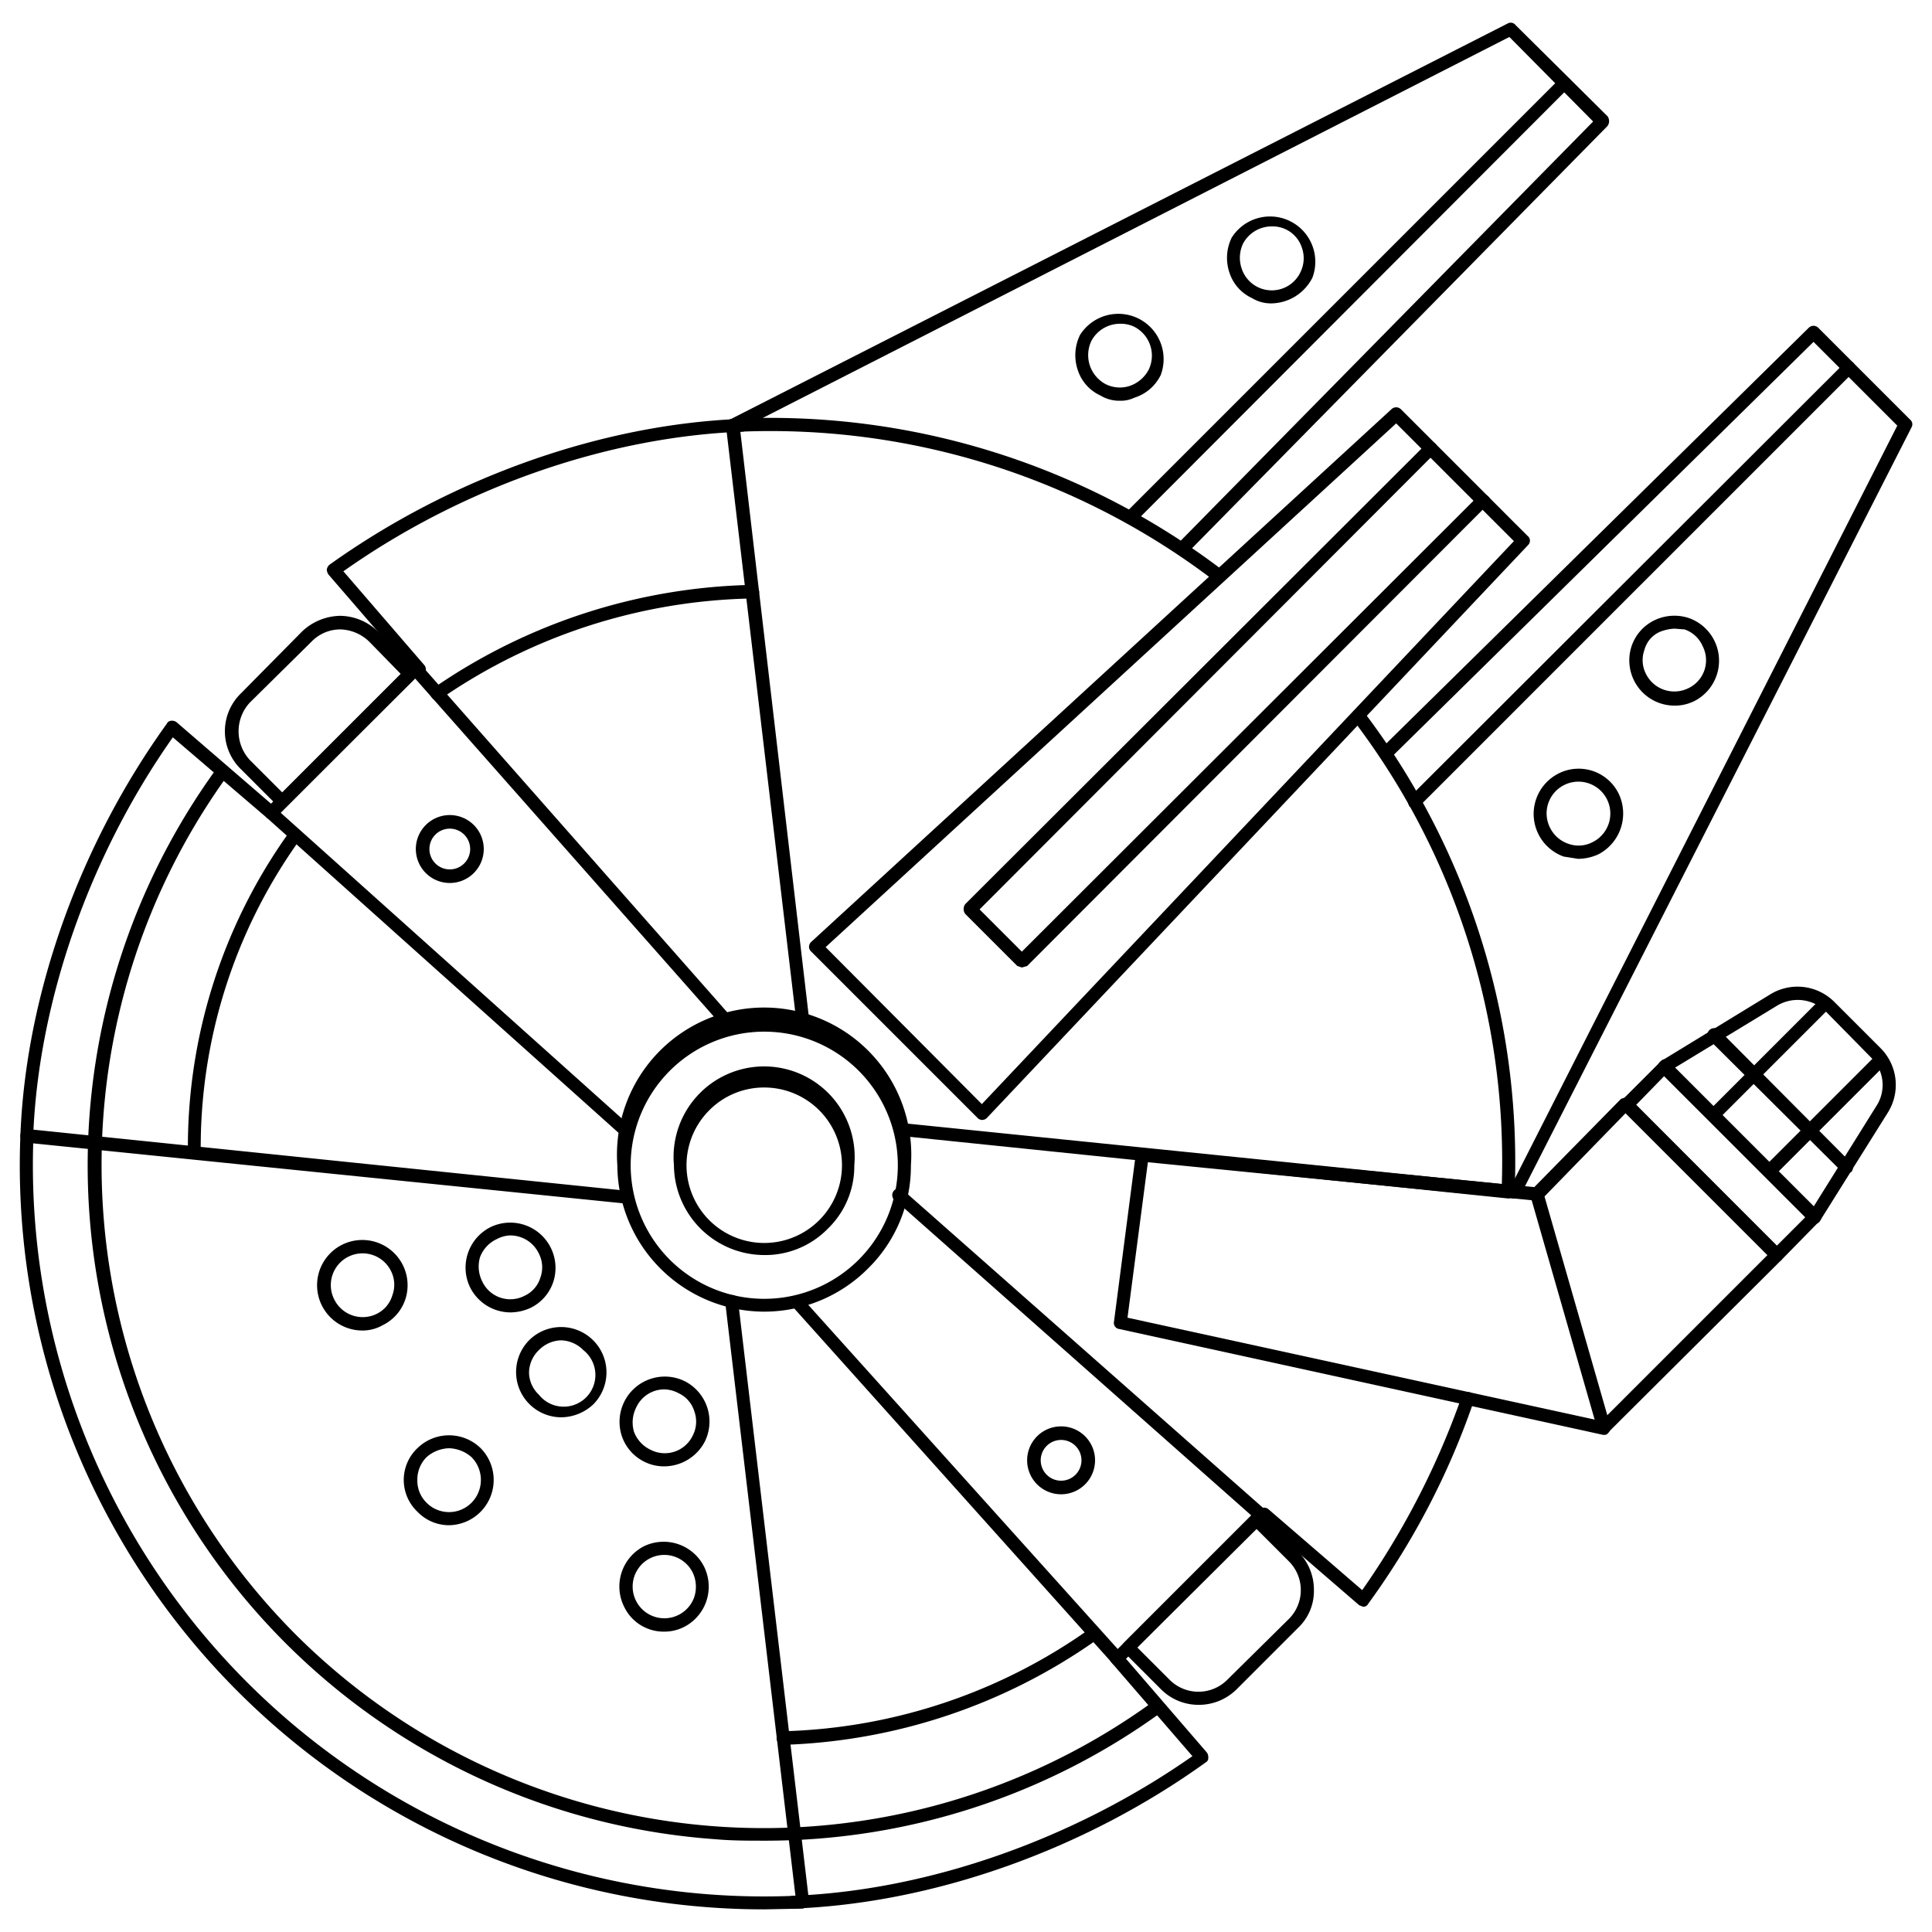 <svg xmlns="http://www.w3.org/2000/svg" width="256" height="256" viewBox="0 0 256 256"><path d="M148 220.7a.7.7 0 0 1-.6-.3L104.9 173a.9.9 0 0 1 1.3-1.1l41.9 46.6 17.7-17.7-47-41.6a.9.9 0 1 1 1.1-1.3l47.8 42.2a.6.6 0 0 1 .3.6.7.7 0 0 1-.3.6l-19.1 19.1a.6.6 0 0 1-.6.3z"/><path d="M158.8 225.9a7 7 0 0 1-5-2.1l-4.9-4.9a.9.9 0 0 1 0-1.2l17-17a.9.9 0 0 1 1.2 0l4.9 4.9a7.1 7.1 0 0 1 2.1 5.1 6.7 6.7 0 0 1-2.1 5l-8.1 8.1a7.1 7.1 0 0 1-5.1 2.1zm-8.1-7.6l4.3 4.3a5.4 5.4 0 0 0 7.6 0l8.2-8.1a5.4 5.4 0 0 0 0-7.6l-4.3-4.3zm-67.8-67.5a.5.5 0 0 1-.5-.3l-47-42.1a.9.9 0 0 1-.3-.7.7.7 0 0 1 .2-.6L54.4 88a.7.7 0 0 1 .6-.2l.7.2 41.6 47.2a.9.9 0 1 1-1.3 1.1L55 89.9l-17.8 17.8 46.3 41.5a.9.9 0 0 1 .1 1.3.9.9 0 0 1-.7.3z"/><path d="M101.2 173.8a19.5 19.5 0 0 1-19.4-19.4 19.5 19.5 0 1 1 38.9 0 19 19 0 0 1-5.7 13.7 19.4 19.4 0 0 1-13.8 5.7zm0-37.1a17.7 17.7 0 1 0 12.6 30.2 17.7 17.7 0 0 0-12.6-30.2z"/><path d="M101.2 166.3a12 12 0 0 1-11.9-11.9 12 12 0 1 1 23.9 0 11.5 11.5 0 0 1-3.5 8.4 11.6 11.6 0 0 1-8.5 3.5zm0-22.2a10.2 10.2 0 0 0-7.2 3 10.3 10.3 0 1 0 7.2-3zm7.9 18.1zm-71.7-55.1a.9.9 0 0 1-.6-.3l-4.9-4.9a7 7 0 0 1 0-10l8.1-8.2a7.5 7.5 0 0 1 5.1-2.1 7.3 7.3 0 0 1 5 2.1l4.9 4.9a1.1 1.1 0 0 1 0 1.3l-17 16.9a.7.7 0 0 1-.6.3zm7.7-23.7a5.3 5.3 0 0 0-3.8 1.6l-8.2 8.1a5.6 5.6 0 0 0 0 7.6l4.3 4.3 15.7-15.7-4.2-4.3a5.7 5.7 0 0 0-3.8-1.6zM101.3 253A98.6 98.6 0 0 1 2.7 150.5a.9.9 0 0 1 .3-.7l.6-.2 79.6 8.2a.9.9 0 0 1-.1 1.7l-78.7-8a96.9 96.9 0 0 0 101 99.7l-9.3-78.6a.8.8 0 0 1 .8-1 .8.8 0 0 1 .9.8l9.4 79.5a1 1 0 0 1-.2.7l-.6.3z"/><path d="M3.6 151.4h-.1a.9.9 0 0 1-.8-.9c.7-18.6 7.8-38.5 19.4-54.6a.7.7 0 0 1 .6-.4 1 1 0 0 1 .7.2L36.5 107a.9.9 0 0 1 .1 1.3.9.9 0 0 1-1.2.1L22.9 97.7c-11 15.6-17.8 34.9-18.5 52.8a.9.9 0 0 1-.8.9zm101.5 101.5a.9.9 0 0 1-.9-.8.9.9 0 0 1 .9-.9c17.9-.7 37.2-7.5 52.9-18.5l-10.8-12.5a.9.9 0 0 1 .1-1.2.9.9 0 0 1 1.3.1l11.3 13.1a1 1 0 0 1 .2.7.6.6 0 0 1-.3.6c-16.1 11.6-36.1 18.7-54.7 19.4zm-30.8-65.1a6 6 0 0 1-4.2-10.2 6 6 0 0 1 8.5 8.5 6.3 6.3 0 0 1-4.3 1.7zm0-10.2a4.3 4.3 0 0 0-2.9 1.3 4.2 4.2 0 0 0-1.3 3 4.1 4.1 0 0 0 1.3 2.9 4.2 4.2 0 1 0 5.9-5.9 4.3 4.3 0 0 0-3-1.3zm-3.6.7zm-11.2 23.8a5.8 5.8 0 0 1-4.2-1.8 5.8 5.8 0 0 1 0-8.4 6 6 0 0 1 8.4 0 6 6 0 0 1-4.2 10.2zm0-10.2a4.7 4.7 0 0 0-3 1.2 4.2 4.2 0 0 0-1.2 3 4.1 4.1 0 0 0 1.2 3 4.2 4.2 0 0 0 6 0 4.3 4.3 0 0 0 0-6 4.7 4.7 0 0 0-3-1.2zm-3.6.6zm11.8-18.6a6 6 0 0 1-5.4-3.3 6 6 0 0 1 2.7-8 6 6 0 0 1 8.3 7.3 5.9 5.9 0 0 1-3 3.4 6.5 6.5 0 0 1-2.6.6zm-.1-10.2a4.1 4.1 0 0 0-1.8.5 4.3 4.3 0 0 0-2.2 2.4 4.4 4.4 0 0 0 .3 3.2 4.1 4.1 0 0 0 5.6 1.9 3.9 3.9 0 0 0 2.1-2.4 4 4 0 0 0-.2-3.2 4.2 4.2 0 0 0-3.8-2.4zm154.3-70.2a6 6 0 0 1-5.7-7.9 5.9 5.9 0 0 1 3-3.4 6.1 6.1 0 0 1 4.6-.3 6 6 0 0 1 .7 11 5.8 5.8 0 0 1-2.6.6zm0-10.2a5.8 5.8 0 0 0-1.9.4 3.6 3.6 0 0 0-2.1 2.4 4 4 0 0 0 .2 3.2 4.2 4.2 0 0 0 5.6 1.9 4.1 4.1 0 0 0 1.9-5.6 4 4 0 0 0-2.4-2.2zm-2.3-.3zm-10.5 30.8l-1.9-.3a6 6 0 0 1-.7-11 5.9 5.9 0 0 1 8 2.7 6.1 6.1 0 0 1-2.7 8 6.6 6.6 0 0 1-2.7.6zm-1.8-9.8a4.2 4.2 0 0 0-1.9 5.7 4.2 4.2 0 0 0 2.4 2.1 4 4 0 0 0 3.2-.2 4.2 4.2 0 0 0-3.7-7.6zm-38.8-63.8a4.8 4.8 0 0 1-2.6-.7 5.6 5.6 0 0 1-3-3.4 6.1 6.1 0 0 1 .3-4.6 6 6 0 0 1 10.7 5.3 6.2 6.2 0 0 1-5.4 3.4zm0-10.2a4.3 4.3 0 0 0-3.8 2.3 4.4 4.4 0 0 0-.2 3.2 4.2 4.2 0 0 0 7.8.6 4.2 4.2 0 0 0 .2-3.3 4.1 4.1 0 0 0-2.1-2.4 4.1 4.1 0 0 0-1.9-.4zm-20.1 23.1a4.8 4.8 0 0 1-2.6-.7 5.6 5.6 0 0 1-3-3.4 6.1 6.1 0 0 1 .3-4.6 6 6 0 0 1 10.7 5.3 5.8 5.8 0 0 1-3.5 3 4.1 4.1 0 0 1-1.9.4zm0-10.2a4.3 4.3 0 0 0-3.8 2.3 4.4 4.4 0 0 0-.2 3.2 4.4 4.4 0 0 0 2.1 2.5 4.2 4.2 0 0 0 3.3.2 4.5 4.5 0 0 0 2.4-2.1 4.3 4.3 0 0 0-1.9-5.7 4.1 4.1 0 0 0-1.9-.4zM48 176.3a6 6 0 0 1-2.6-11.4 6 6 0 0 1 8.3 7.3 5.9 5.9 0 0 1-3 3.4 5.4 5.4 0 0 1-2.7.7zm-1.8-9.8a4.2 4.2 0 0 0-1.9 5.7 4.2 4.2 0 0 0 5.6 1.9 4 4 0 0 0 2.1-2.5 4 4 0 0 0-.2-3.2 4.2 4.2 0 0 0-5.6-1.9zM88 216.2a5.8 5.8 0 0 1-5.3-3.3 6 6 0 0 1 2.6-8 6 6 0 0 1 8 2.7 6 6 0 0 1-2.7 8 5.8 5.8 0 0 1-2.6.6zm-1.9-9.7a4.2 4.2 0 1 0 5.9 5.1 4.4 4.4 0 0 0-.2-3.2 4.2 4.2 0 0 0-5.7-1.9zm1.9-12.2a5.8 5.8 0 0 1-2.6-.6 5.9 5.9 0 0 1-3-3.4 6 6 0 0 1 8.3-7.3 6 6 0 0 1 2.7 8 6.1 6.1 0 0 1-5.4 3.3zm0-10.2a4.1 4.1 0 0 0-3.7 2.4 4.4 4.4 0 0 0-.3 3.2 4.3 4.3 0 0 0 2.2 2.4 4.1 4.1 0 0 0 5.6-1.9 4 4 0 0 0 .2-3.2 3.9 3.9 0 0 0-2.1-2.4 4.1 4.1 0 0 0-1.9-.5zm92.6 28.8l-.5-.2-13.2-11.4a.9.9 0 0 1-.1-1.2.9.9 0 0 1 1.3-.1l12.4 10.7a105.9 105.9 0 0 0 13.2-25.7.9.9 0 0 1 1.1-.5.8.8 0 0 1 .5 1.1 101.4 101.4 0 0 1-14 26.9.7.7 0 0 1-.6.4zM55.5 89.6a.7.7 0 0 1-.6-.3L43.5 76.1a1.4 1.4 0 0 1-.2-.6 1 1 0 0 1 .4-.7c16.1-11.5 36-18.6 54.6-19.3a.8.8 0 0 1 .9.8.9.9 0 0 1-.9.9c-17.9.7-37.1 7.4-52.8 18.5l10.7 12.4a.9.9 0 0 1-.1 1.3z"/><path d="M156.9 73.2a.7.7 0 0 1-.6-.2.9.9 0 0 1 0-1.2l54.8-55.7L200 4.9 97.5 57.2a.9.9 0 0 1-.8-1.6L199.8 3.1a.8.8 0 0 1 1 .2L213 15.4a1.1 1.1 0 0 1 0 1.3L157.6 73a.8.8 0 0 1-.7.2zm43.8 85.6h-.4a.9.9 0 0 1-.3-1.2l51.4-101.2-11.1-11.1-55.7 54.8a.9.9 0 0 1-1.3 0 .9.9 0 0 1 0-1.2l56.4-55.5a.9.9 0 0 1 1.2 0l12.2 12.2a.8.8 0 0 1 .2 1l-51.8 101.7a.9.9 0 0 1-.8.5zm39.8 3.4a.9.9 0 0 1-.7-.3L219.9 142a.7.7 0 0 1-.2-.7.8.8 0 0 1 .4-.7l14.4-8.8a6.9 6.9 0 0 1 8.5.9l6.2 6.2a6.9 6.9 0 0 1 .9 8.6l-8.9 14.2c-.1.3-.4.4-.6.5zm-18.6-20.7l18.4 18.4 8.3-13.3a5.1 5.1 0 0 0-.6-6.4l-6.2-6.3a5.3 5.3 0 0 0-6.4-.6z"/><path d="M199.9 158.8h-.1l-79.6-8.2a1 1 0 0 1-.8-1 .8.8 0 0 1 1-.7l78.6 8a96.5 96.5 0 0 0-19.7-61.5.9.9 0 0 1 .2-1.3.8.8 0 0 1 1.2.2 98.7 98.7 0 0 1 20 63.6.6.6 0 0 1-.3.6.5.5 0 0 1-.5.3zm-93.4-22a.9.9 0 0 1-.9-.8l-9.4-79.5a1.4 1.4 0 0 1 .2-.7.9.9 0 0 1 .6-.3 99.1 99.1 0 0 1 64.8 19.9.9.9 0 0 1 .1 1.2.8.8 0 0 1-1.2.2 97.1 97.1 0 0 0-62.6-19.6l9.2 78.6a.8.8 0 0 1-.7 1z"/><path d="M212.5 190.1h-.2l-64-14a.8.8 0 0 1-.7-.9l2.9-22.3a.8.8 0 0 1 .9-.7l51.9 5.1 11.5-11.7.6-.2.6.2 20.1 20.1a1 1 0 0 1 0 1.2l-23 22.9a.6.6 0 0 1-.6.3zm-63.1-15.5l62.8 13.7 22-22-18.8-18.8-11.1 11.4a1 1 0 0 1-.7.2l-51.5-5.1zm85.5-18.9a.9.9 0 0 1-.7-1.5l14.1-14.1a1.1 1.1 0 0 1 1.3 0 .9.9 0 0 1 0 1.2l-14.1 14.1zm-7.5-7.5a.7.7 0 0 1-.6-.2.7.7 0 0 1 0-1.2l14.1-14.1a.8.8 0 0 1 1.2 1.2L228 148a.7.7 0 0 1-.6.2zm-97.3.2a.9.9 0 0 1-.6-.3l-22-22a.9.9 0 0 1-.3-.6.9.9 0 0 1 .3-.7l76.9-70.6a.9.9 0 0 1 1.2 0L202.4 71a.8.8 0 0 1 .1 1.2l-71.7 75.9a.9.9 0 0 1-.7.3zm-20.7-22.9l20.7 20.8 70.5-74.6L185 56.1zm-5.6 105.7a.9.9 0 0 1-.9-.9 1.1 1.1 0 0 1 .9-.9 73.5 73.5 0 0 0 40.5-13.5.9.9 0 0 1 1.3.2.9.9 0 0 1-.3 1.2 76.1 76.1 0 0 1-41.5 13.9zM57.9 92.8a.9.9 0 0 1-.7-.4.8.8 0 0 1 .2-1.2 77.1 77.1 0 0 1 42.3-13.7 1.1 1.1 0 0 1 .9.9.9.9 0 0 1-.9.9 75.1 75.1 0 0 0-41.3 13.3zm-32.1 60.8a.8.8 0 0 1-.9-.8 71.6 71.6 0 0 1 13.4-42.5.8.8 0 0 1 1.2-.2.8.8 0 0 1 .2 1.2 69.9 69.9 0 0 0-13.1 41.5.8.8 0 0 1-.8.8zm123.9-84.1l-.6-.3a.9.9 0 0 1 0-1.2l57.6-57.6a.9.9 0 0 1 1.2 0 .8.8 0 0 1 0 1.2l-57.5 57.6a.9.9 0 0 1-.7.3zm37.7 37.6l-.6-.2a1.1 1.1 0 0 1 0-1.3l57.6-57.5a.8.8 0 0 1 1.2 0 .9.9 0 0 1 0 1.2L188 106.9z"/><path d="M135.4 128.2l-.6-.2-6.9-6.9a1.1 1.1 0 0 1 0-1.3l61.1-61a.8.8 0 0 1 1.2 1.2l-60.4 60.5 5.6 5.6 60.5-60.4a.9.9 0 0 1 1.2 0 .7.7 0 0 1 0 1.2l-61 61.1zm5.2 69.8a4.5 4.5 0 1 1 4.5-4.5 4.5 4.5 0 0 1-4.5 4.5zm0-7.2a2.7 2.7 0 1 0 2.7 2.7 2.7 2.7 0 0 0-2.7-2.7zm-81-73.8a4.5 4.5 0 1 1 4.5-4.5 4.5 4.5 0 0 1-4.5 4.5zm0-7.2a2.7 2.7 0 1 0 2.7 2.7 2.7 2.7 0 0 0-2.7-2.7zm185.1 45.8a.6.6 0 0 1-.6-.3l-17.6-17.5a.9.9 0 0 1 1.3-1.3l17.5 17.6a.9.9 0 0 1 0 1.2zm-32.2 34.5a.9.9 0 0 1-.8-.6l-8.9-31a.9.9 0 0 1 .6-1.1.9.9 0 0 1 1.1.6l8.9 31a1.1 1.1 0 0 1-.6 1.1zm22.9-22.9l-.6-.3-19.9-19.9a.9.9 0 0 1 0-1.2l5.1-5.1a.7.7 0 0 1 1.2 0l19.9 19.9a.8.8 0 0 1 0 1.2l-5 5.1a.9.9 0 0 1-.7.3zm-18.6-20.8l18.6 18.7 3.9-3.9-18.7-18.7zm-115.6 97.5c-2.2 0-4.3 0-6.5-.2a89.5 89.5 0 0 1-65.9-142 .8.8 0 0 1 1.2-.2.8.8 0 0 1 .2 1.2 88.1 88.1 0 0 0 8.9 113.8 87.8 87.8 0 0 0 113.8 8.9.8.8 0 0 1 1.2.2.9.9 0 0 1-.1 1.2 89.3 89.3 0 0 1-52.8 17.1z"/></svg>